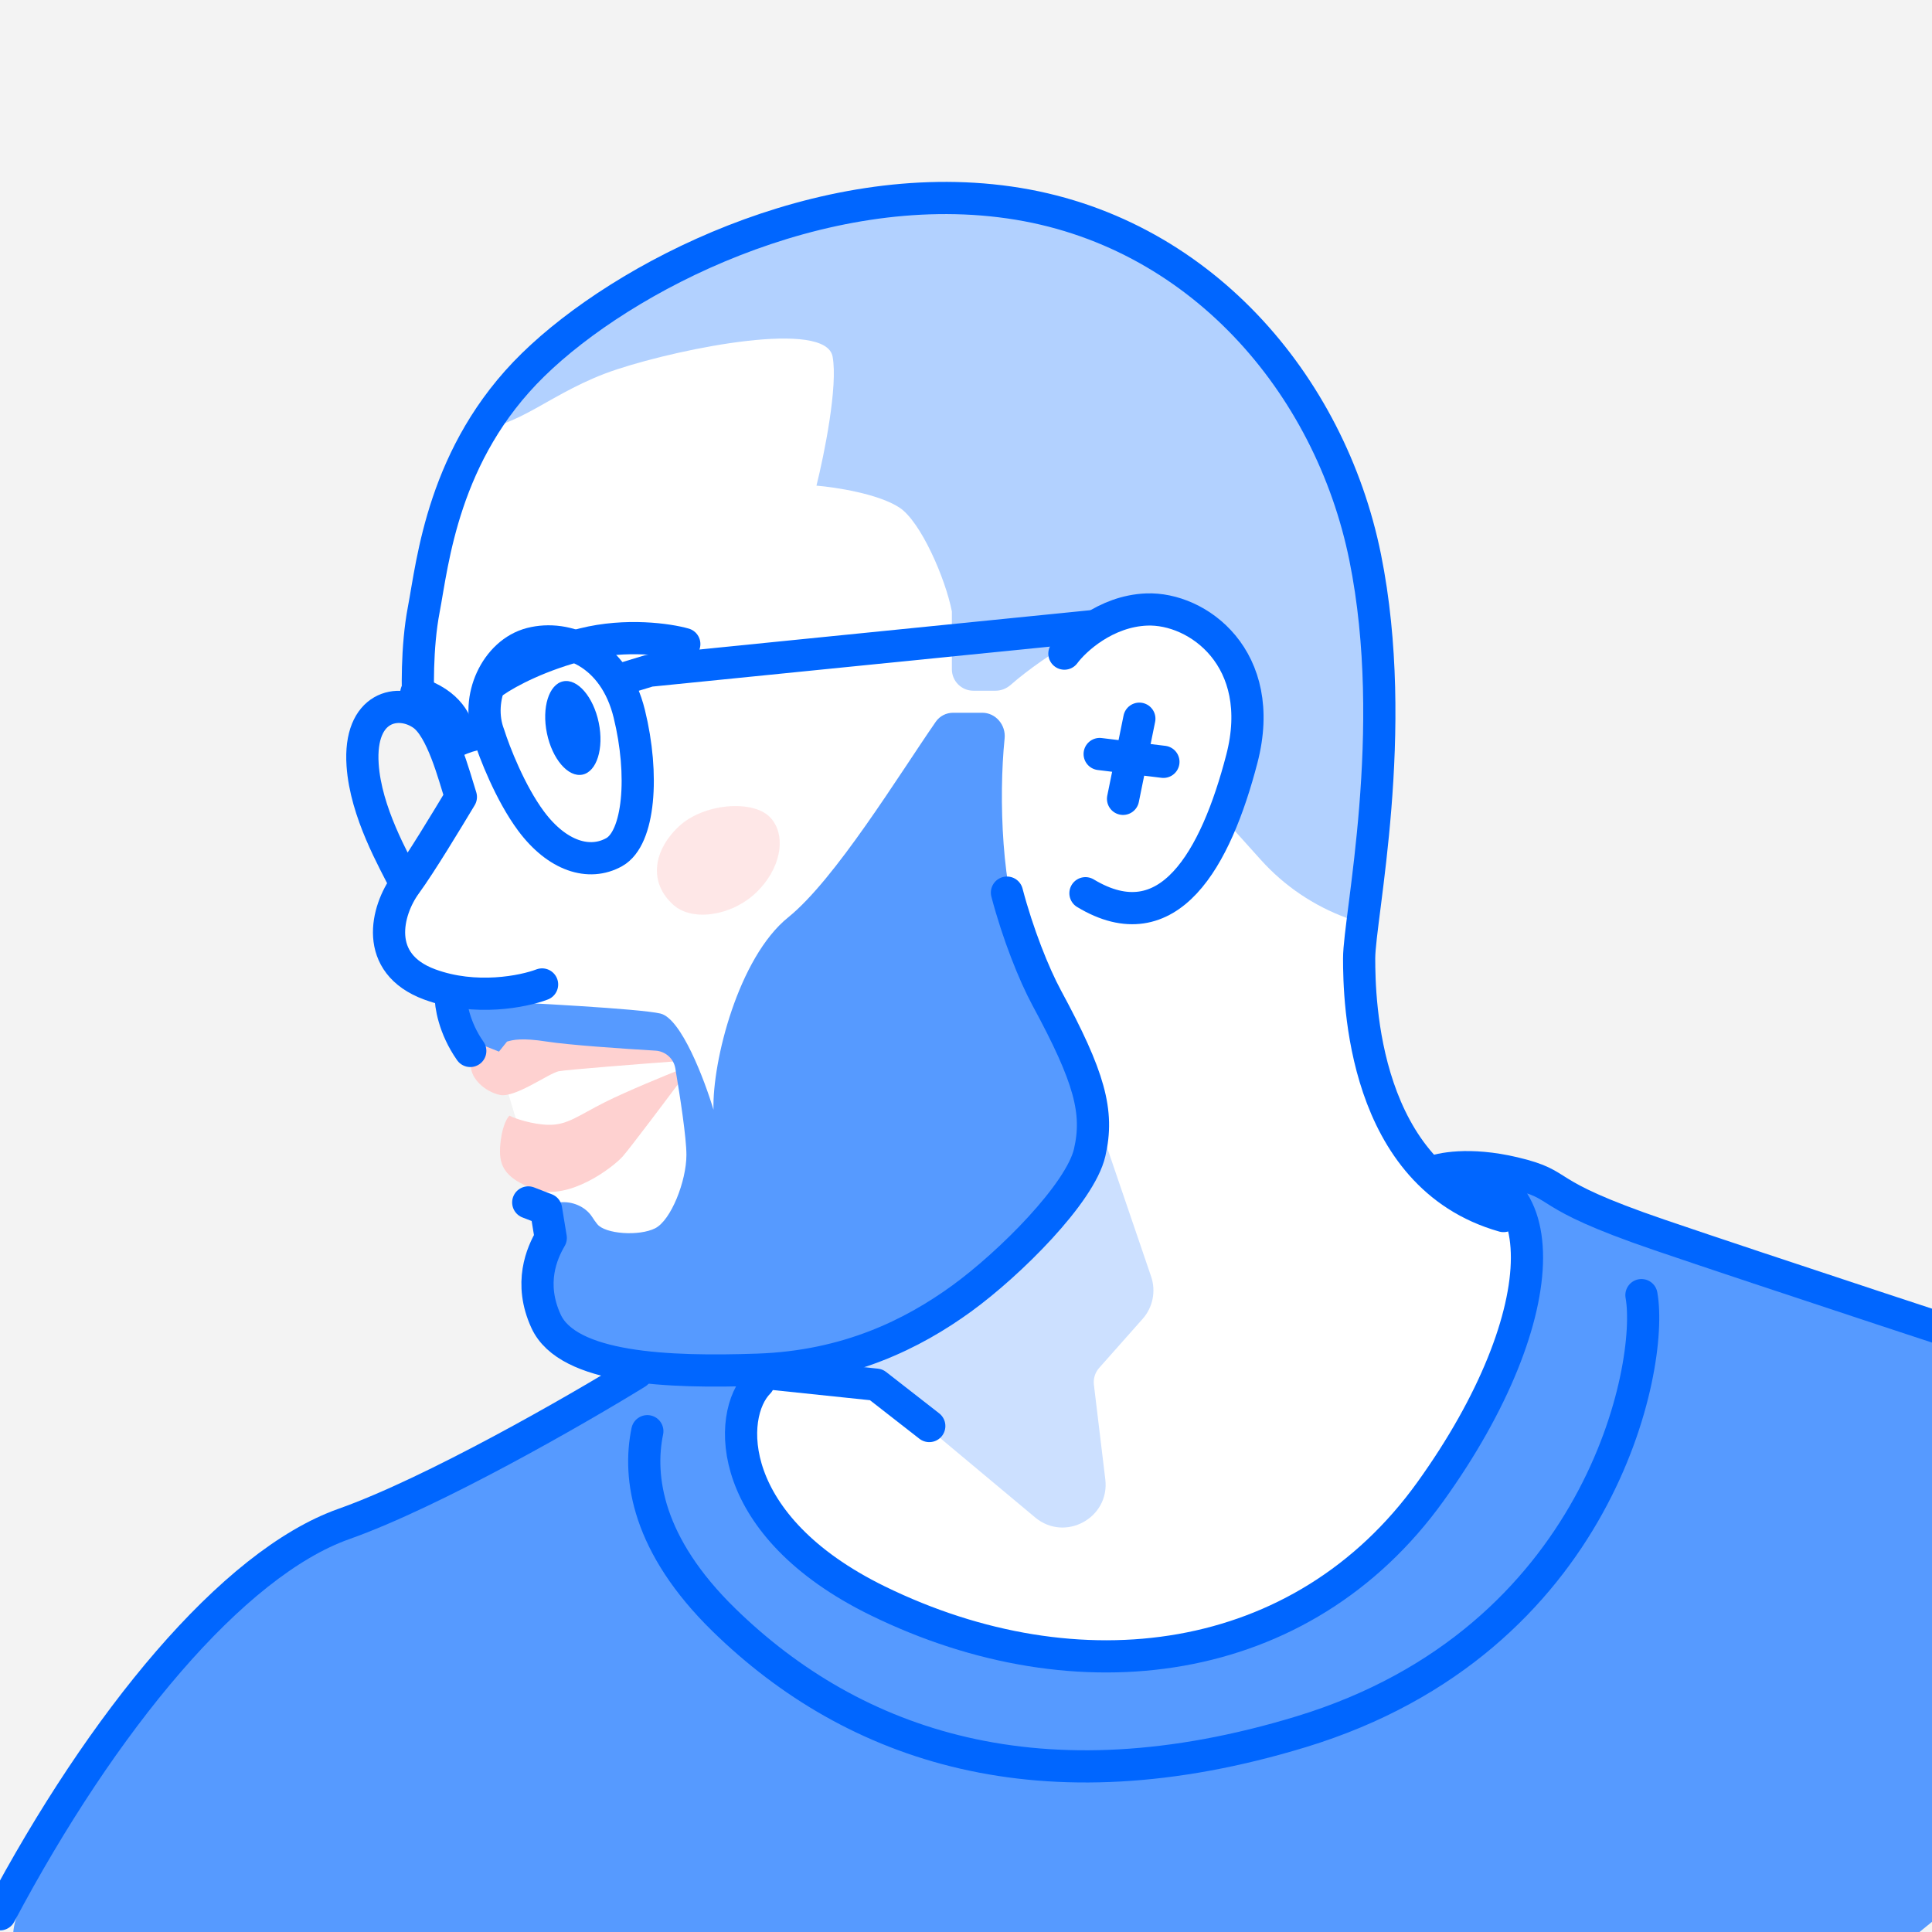 <svg width="90" height="90" viewBox="0 0 90 90" fill="none" xmlns="http://www.w3.org/2000/svg">
<rect x="0" y="0" width="90" height="90" fill="#333333" stroke="none"/>
<g clip-path="url(#clip0_3486_52)">
<rect width="90" height="90" transform="matrix(-1 0 0 1 90 0)" fill="#F3F3F3"/>
<path d="M23.561 50.564L23.998 51.998L25.06 55.621L26.497 56.808L35.367 64.117C33.806 66.616 34.805 68.428 35.93 70.364C37.054 72.301 39.803 75.175 48.362 76.611C56.92 78.048 61.044 75.05 66.978 68.927C71.726 64.03 71.705 58.557 71.102 56.433C70.56 56.35 69.09 55.946 67.541 54.996C65.604 53.809 64.542 51.06 63.73 46.875C63.08 43.526 64.001 37.691 64.542 35.193C60.211 29.884 50.661 18.553 47.112 15.703C42.677 12.14 34.868 12.142 27.309 15.703C21.261 18.551 19.958 25.261 20.062 28.259C19.562 31.82 20.062 32.447 20.562 33.634C20.962 34.584 21.353 36.112 21.499 36.757C20.187 38.444 17.688 42.204 18.188 43.753C18.688 45.302 21.353 45.814 22.623 45.877L23.561 50.564Z" fill="white"/>
<path d="M41.898 23.644C42.886 24.29 44.038 26.929 44.342 28.484V31.176C44.342 31.728 44.79 32.176 45.342 32.176H46.381C46.642 32.176 46.891 32.073 47.087 31.9C48.653 30.52 51.882 28.551 53.449 28.351C55.542 28.082 57.258 29.332 57.736 31.504C58.204 33.628 57.714 36.935 57.249 38.402L58.739 40.059C59.829 41.27 61.198 42.197 62.727 42.758L63.582 43.072C63.761 42.249 64.215 39.615 64.602 35.665C65.085 30.727 63.049 22.442 61.113 18.865C60.214 17.203 57.581 14.578 53.449 11.68C49.316 8.781 44.045 7.7 34.653 10.652C27.139 13.014 23.042 17.862 21.933 19.991C24.133 20.045 25.636 18.223 28.748 17.203C31.861 16.183 38.463 14.892 38.785 16.61C39.043 17.984 38.392 21.191 38.034 22.623C38.911 22.695 40.911 22.999 41.898 23.644Z" fill="#B2D1FF"/>
<path d="M24.737 38.247C23.765 36.938 23.025 35.024 22.776 34.231C22.122 32.54 23.103 30.401 24.737 29.981C26.371 29.56 28.614 30.401 29.314 33.25C30.015 36.099 29.781 39.041 28.614 39.695C27.446 40.349 25.952 39.882 24.737 38.247Z" stroke="#0066FF" stroke-width="1.5" stroke-linecap="round" stroke-linejoin="round"/>
<path d="M20.722 34.791C21.033 34.59 21.851 34.176 22.636 34.139M28.887 31.659L30.249 31.244L50.864 29.172" stroke="#0066FF" stroke-width="1.5" stroke-linecap="round" stroke-linejoin="round"/>
<path d="M23.304 53.343C23.358 52.66 23.552 52.144 23.732 51.971C23.973 52.106 24.812 52.38 25.532 52.398C26.431 52.421 26.926 51.972 28.186 51.341C29.193 50.837 30.959 50.112 31.716 49.812V50.329C30.967 51.333 29.378 53.446 29.018 53.86C28.568 54.376 26.498 55.951 24.947 55.411C23.395 54.872 23.237 54.197 23.304 53.343Z" fill="#FED1D0"/>
<path d="M13.467 72.268C14.657 71.247 24.872 66.319 29.83 63.983H35.037C34.576 64.514 33.932 66.299 35.037 69.19C36.418 72.802 43.75 76.84 52.251 77.159C60.752 77.478 64.683 72.268 68.827 65.577C72.142 60.224 71.129 55.977 70.209 54.523C71.59 55.126 74.735 56.481 76.265 57.076C77.796 57.671 88.875 61.078 94.223 62.707L97.198 83.64C91.213 88.563 79.113 98.431 78.603 98.516C77.966 98.622 -4.067 101.704 0.821 89.165C5.709 76.627 11.979 73.545 13.467 72.268Z" fill="#569AFF"/>
<path d="M21.934 49.677C21.916 49.208 22.106 48.807 22.203 48.665V48.125L22.675 48.35L23.395 47.879L31.312 48.665L31.604 49.431C29.895 49.558 26.386 49.831 26.026 49.903C25.577 49.993 23.98 51.163 23.283 51.005C22.585 50.848 21.956 50.263 21.934 49.677Z" fill="#FED1D0"/>
<path d="M49.584 30.448C50.066 29.795 51.507 28.47 53.413 28.393C55.795 28.298 59.065 30.68 57.85 35.35C56.636 40.02 54.441 43.945 50.565 41.61" stroke="#0066FF" stroke-width="1.5" stroke-linecap="round" stroke-linejoin="round"/>
<path d="M53.075 33.48L52.316 37.213" stroke="#0066FF" stroke-width="1.5" stroke-linecap="round" stroke-linejoin="round"/>
<path d="M51.227 35.125L54.196 35.489" stroke="#0066FF" stroke-width="1.5" stroke-linecap="round" stroke-linejoin="round"/>
<path d="M19.507 33.108C19.445 32.269 19.404 30.151 19.741 28.393C20.161 26.196 20.628 21.105 24.831 16.996C29.034 12.886 38.188 8.17 47.015 9.431C55.842 10.692 61.96 17.884 63.595 25.964C65.229 34.044 63.314 42.73 63.314 44.645C63.315 46.56 63.455 54.78 70.04 56.648" stroke="#0066FF" stroke-width="1.5" stroke-linecap="round" stroke-linejoin="round"/>
<path d="M22.122 46.605C20.908 47.681 21.391 49.198 21.911 49.596L22.544 48.71L23.244 48.988L23.618 48.522C23.882 48.444 24.289 48.335 25.484 48.522C26.494 48.679 28.928 48.848 30.533 48.943C30.996 48.971 31.381 49.309 31.459 49.766C31.684 51.092 31.976 53.004 31.976 53.799C31.976 55.013 31.262 56.847 30.515 57.221C29.768 57.594 28.193 57.489 27.82 57.022C27.739 56.921 27.66 56.809 27.585 56.691C27.27 56.2 26.638 55.94 26.058 56.013C25.456 56.088 24.853 56.015 24.484 55.724L25.035 57.221C24.101 59.229 24.13 62.159 26.418 63.327C28.707 64.494 34.451 65.475 40.85 63.327C45.542 61.751 49.389 57.125 51.088 54.471C51.367 54.035 51.506 53.524 51.488 53.007C51.311 48.034 49.046 46.87 47.668 43.805C46.669 41.582 46.514 37.185 46.799 34.399C46.863 33.775 46.386 33.203 45.758 33.203H44.4C44.077 33.203 43.774 33.357 43.591 33.623C41.853 36.135 38.905 40.969 36.718 42.733C34.401 44.601 33.175 49.44 33.237 51.697C32.817 50.296 31.733 47.438 30.762 47.214C29.79 46.989 24.597 46.715 22.122 46.605Z" fill="#569AFF"/>
<path opacity="0.5" d="M35.876 38.076C36.672 38.915 36.376 40.487 35.216 41.588C34.055 42.689 32.24 42.929 31.376 42.16C30.189 41.104 30.447 39.614 31.607 38.513C32.768 37.412 35.081 37.238 35.876 38.076Z" fill="#FED1D0"/>
<path d="M34.736 63.867L40.818 64.503L43.289 66.43" stroke="#0066FF" stroke-width="1.5" stroke-linecap="round" stroke-linejoin="round"/>
<path d="M18.899 41.188C19.609 40.215 20.814 38.214 21.469 37.126C21.142 36.099 20.591 33.931 19.694 33.296C18.573 32.502 16.705 32.878 16.892 35.633C17.041 37.838 18.339 40.068 18.899 41.188ZM18.899 41.188C18.012 42.404 17.359 44.879 20.021 45.86C22.15 46.644 24.395 46.187 25.252 45.86" stroke="#0066FF" stroke-width="1.5" stroke-linecap="round" stroke-linejoin="round"/>
<path d="M35.339 64.401C33.829 65.925 33.763 71.089 40.894 74.576C50.211 79.131 60.653 77.803 66.631 69.49C72.609 61.177 72.656 53.704 66.631 54.638C67.067 54.437 68.452 54.154 70.507 54.638C73.076 55.244 71.441 55.527 77.326 57.535C82.034 59.142 93.112 62.782 98.063 64.401L106.073 86.361" stroke="#0066FF" stroke-width="1.5" stroke-linecap="round" stroke-linejoin="round"/>
<path d="M29.657 63.957C26.843 65.689 20.175 69.521 16.019 70.992C10.824 72.832 4.762 80.192 0 89.175" stroke="#0066FF" stroke-width="1.5" stroke-linecap="round" stroke-linejoin="round"/>
<ellipse cx="26.685" cy="33.912" rx="1.232" ry="2.219" transform="rotate(-11.679 26.685 33.912)" fill="#0066FF"/>
<path d="M30.155 66.671C29.707 68.834 30.155 71.983 33.734 75.472C39.775 81.362 48.525 84.355 60.62 80.669C74.565 76.418 77.062 63.613 76.465 60.332" stroke="#0066FF" stroke-width="1.5" stroke-linecap="round" stroke-linejoin="round"/>
<path d="M21.346 34.211C21.337 33.766 20.933 32.758 19.392 32.281" stroke="#0066FF" stroke-width="1.5" stroke-linecap="round" stroke-linejoin="round"/>
<path d="M23.007 31.763C23.694 31.284 25.184 30.503 27.181 30.003C29.179 29.502 31.144 29.794 31.877 30.003" stroke="#0066FF" stroke-width="1.5" stroke-linecap="round" stroke-linejoin="round"/>
<path opacity="0.2" d="M40.882 64.556L35.654 64.06C37.453 63.699 41.446 62.563 43.704 60.903C45.962 59.242 49.848 55.12 51.508 53.266L53.624 59.467C53.856 60.148 53.705 60.902 53.227 61.44L51.203 63.723C51.013 63.937 50.924 64.222 50.958 64.506L51.489 68.913C51.706 70.712 49.611 71.849 48.221 70.688L40.882 64.556Z" fill="#0066FF"/>
<path d="M20.998 46.375C20.985 46.786 21.15 47.879 21.907 48.957" stroke="#0066FF" stroke-width="1.5" stroke-linecap="round" stroke-linejoin="round"/>
<path d="M46.908 41.582C47.41 43.492 48.166 45.388 48.76 46.486C50.761 50.183 51.198 51.797 50.761 53.69C50.325 55.582 47.05 58.856 44.794 60.494C42.538 62.131 39.491 63.661 35.306 63.806C31.122 63.952 26.456 63.768 25.437 61.549C24.622 59.773 25.244 58.372 25.656 57.669L25.437 56.334L24.608 56.014" stroke="#0066FF" stroke-width="1.5" stroke-linecap="round" stroke-linejoin="round"/>
</g>
<defs>
<clipPath id="clip0_3486_52">
<rect width="90" height="90" fill="white" transform="matrix(-1 0 0 1 90 0)"/>
</clipPath>
</defs>
</svg>
